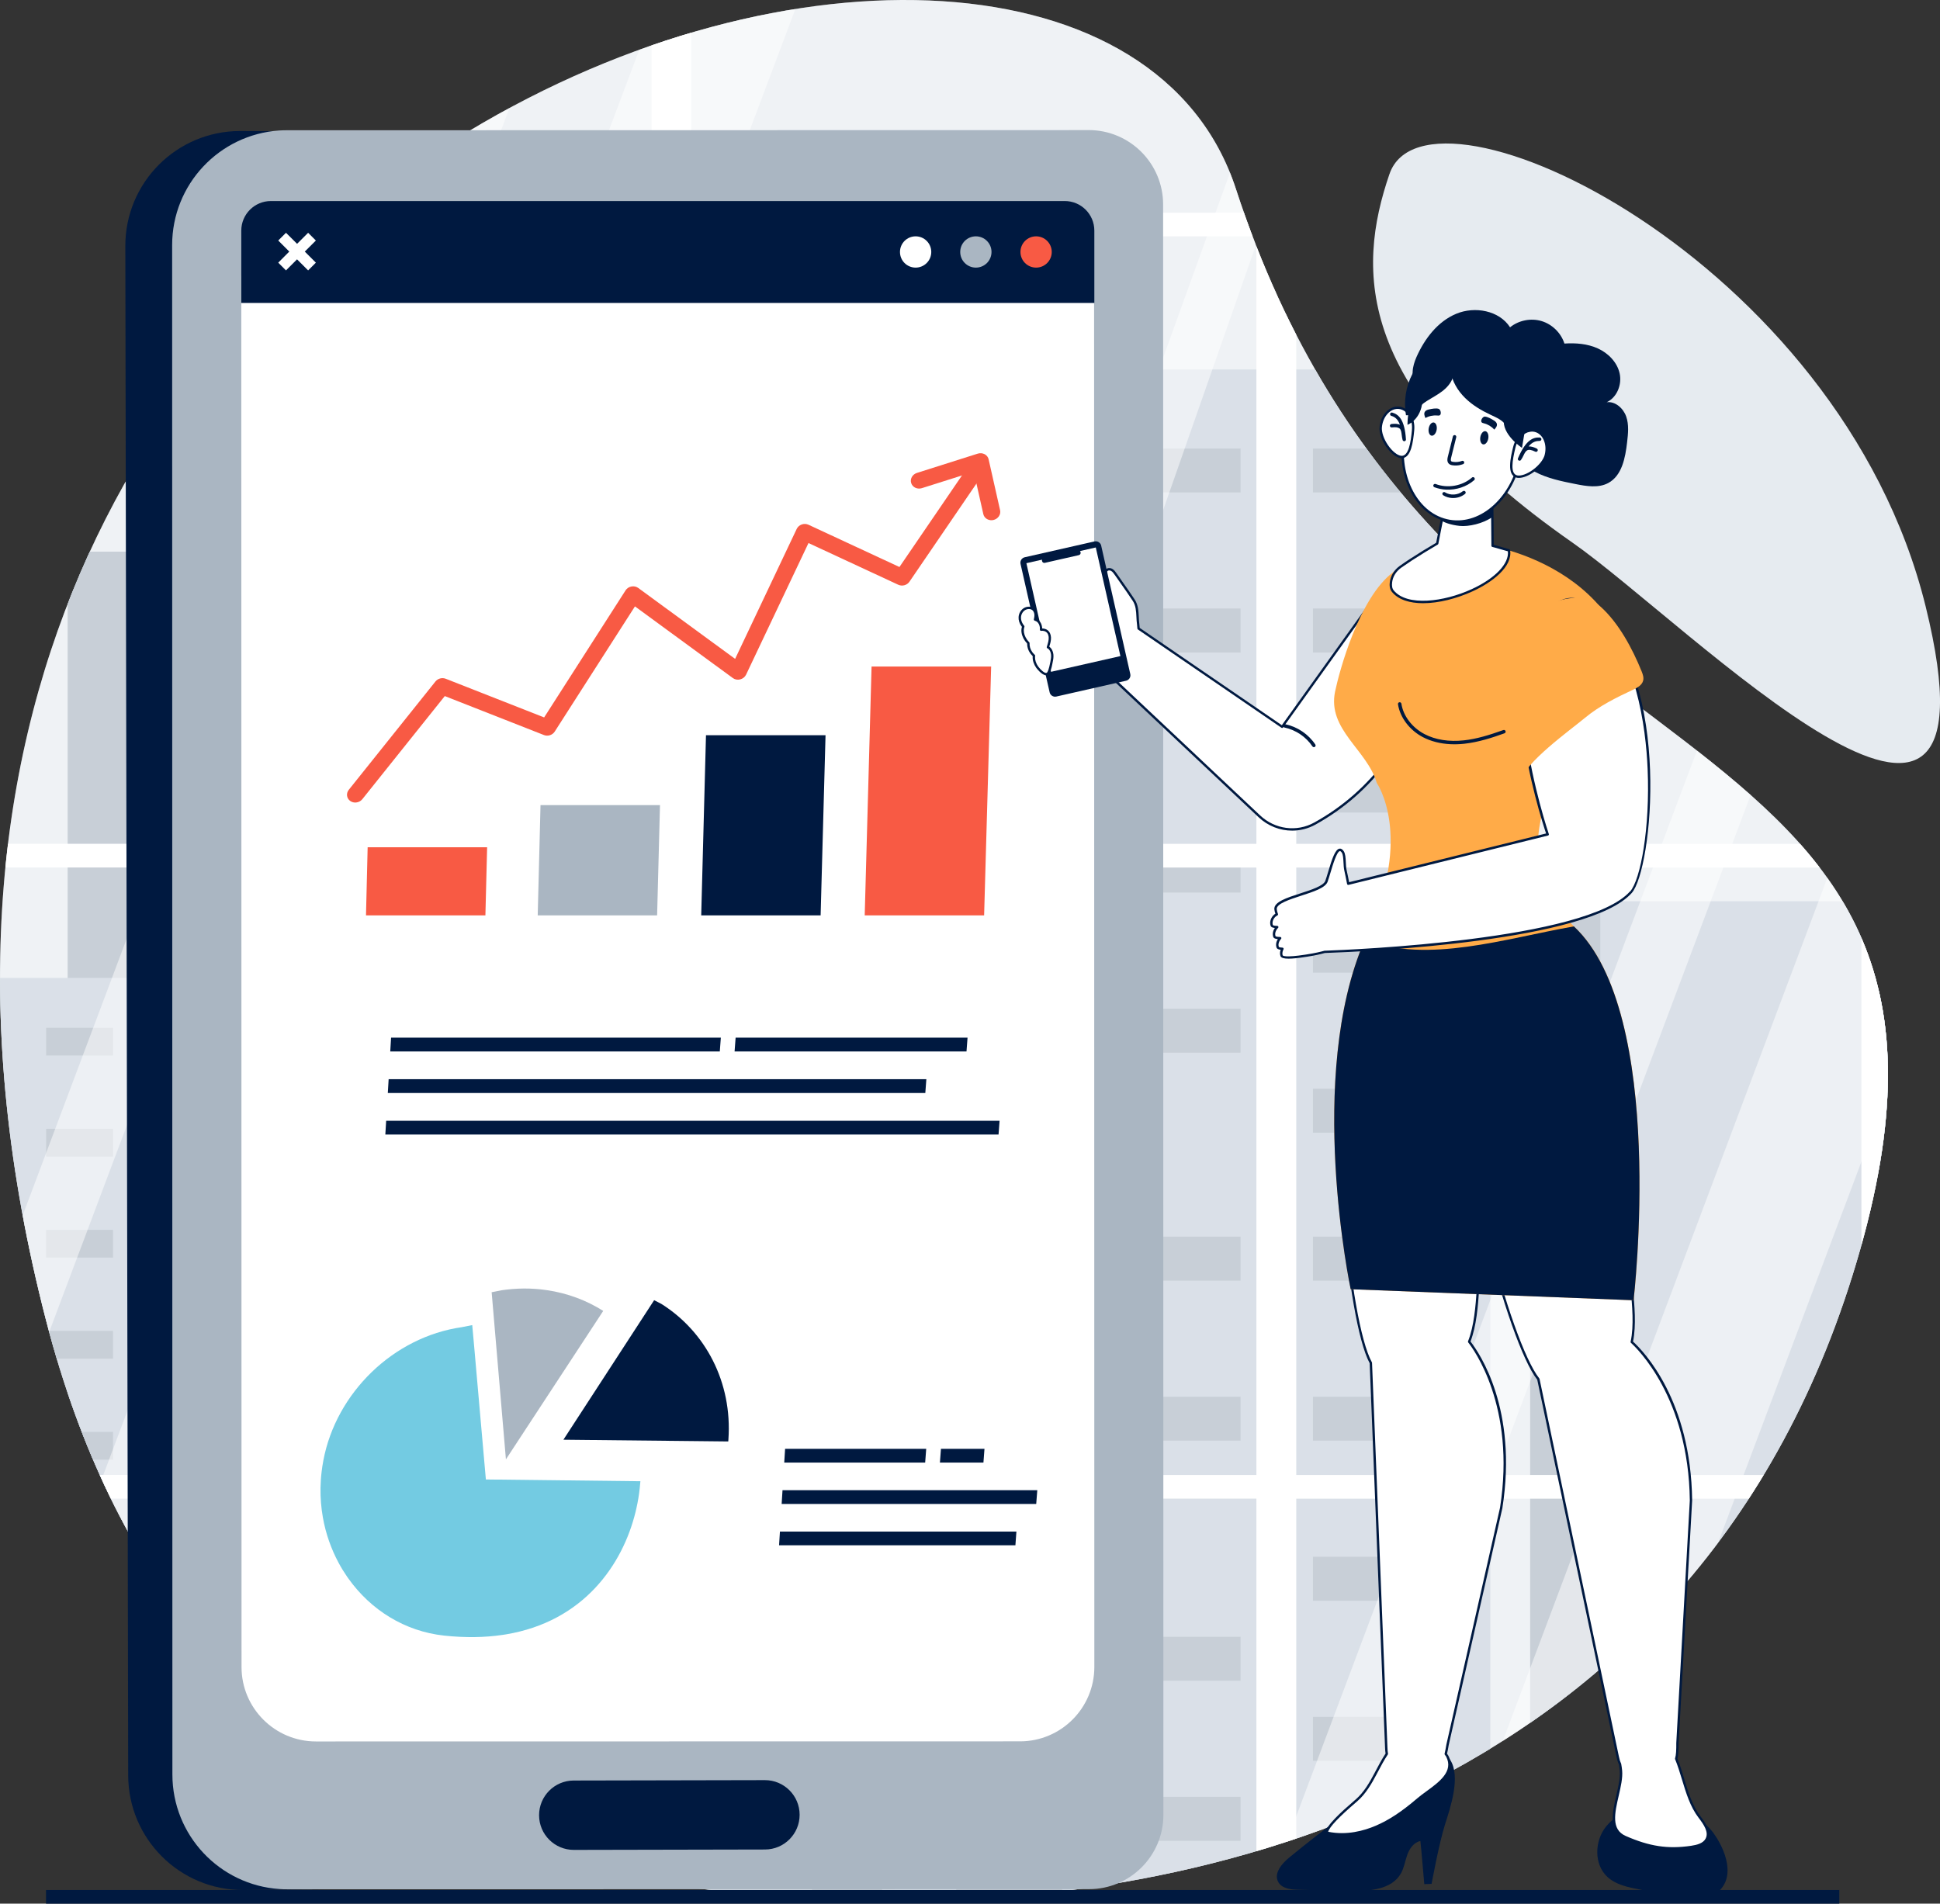 <?xml version="1.0" encoding="UTF-8"?><svg id="uuid-3b730fdc-e328-4b53-8635-a5351a8ab967" xmlns="http://www.w3.org/2000/svg" xmlns:xlink="http://www.w3.org/1999/xlink" viewBox="0 0 540.71 530.66"><rect x="0" y="0" width="540.71" height="530.66" fill="#333333" stroke="none"/><defs><style>.uuid-1dfa31d2-92a4-4461-b5d0-8475d2945a20,.uuid-4977b1ce-343e-4758-9a2c-a90f1cc6ee83,.uuid-15574724-701b-41a4-b6a5-1a3c9bbaab75{fill:#fff;}.uuid-0c1f0688-9377-444d-b348-faf8348d2121{fill:#bd695b;}.uuid-2fe2ab43-d2f7-41bb-9b78-173fd7a3cedc{fill:#e6ebf0;}.uuid-4977b1ce-343e-4758-9a2c-a90f1cc6ee83{opacity:.5;}.uuid-88894630-1337-45e0-8e9c-33fef00cd5a5{fill:#c6d0db;}.uuid-f8d23c4b-7f1d-47ed-aa04-1fde072b9513{fill:#73cbe2;}.uuid-6c0220be-2b80-478a-b16e-d7a8bc1bd836{clip-path:url(#uuid-f642538e-70b4-4966-bc91-74538a6fa7ab);}.uuid-6c0220be-2b80-478a-b16e-d7a8bc1bd836,.uuid-afe76249-4547-4650-b67f-57fe7d726c9b{fill:none;}.uuid-4e803d10-f84e-4541-abf6-6433cecb9e02{fill:#001940;}.uuid-5635adac-5038-454b-b5c5-e8eba093bfb2{fill:#f85a44;}.uuid-15574724-701b-41a4-b6a5-1a3c9bbaab75{opacity:.35;}.uuid-ec6e8500-2d6f-49b6-a2eb-8837f8cc2aaf{fill:#ffab48;}.uuid-aeb448b7-ee48-4c4e-be9c-5cd5b9faecb4{fill:#aab6c2;}</style><clipPath id="uuid-f642538e-70b4-4966-bc91-74538a6fa7ab"><path class="uuid-afe76249-4547-4650-b67f-57fe7d726c9b" d="m240.07,529.79c83.47,2.74,233.67-23.67,278.42-181.55,44.75-157.88-117.42-121.49-174.02-295.56C302.28-77.09-73.45,34.7,12.83,368.03c37.94,146.55,154.81,159.38,227.24,161.75Z"/></clipPath></defs><path class="uuid-2fe2ab43-d2f7-41bb-9b78-173fd7a3cedc" d="m344.47,52.68C302.28-77.09-73.45,34.7,12.83,368.03c37.94,146.55,154.81,159.38,227.24,161.75,83.47,2.74,233.67-23.67,278.42-181.55,44.75-157.88-117.42-121.49-174.02-295.56Z"/><path class="uuid-2fe2ab43-d2f7-41bb-9b78-173fd7a3cedc" d="m387.27,48.5c-9.2,26.83-9.91,60.25,50.96,102.73,32.17,22.45,122.45,115.18,98.49,17.86-23.96-97.33-139.01-151-149.45-120.58Z"/><g class="uuid-6c0220be-2b80-478a-b16e-d7a8bc1bd836"><polygon class="uuid-88894630-1337-45e0-8e9c-33fef00cd5a5" points="140.25 133.36 103.77 133.36 103.77 35.78 94.44 35.78 94.44 133.36 60.57 133.36 60.57 153.78 18.88 153.78 18.88 562.93 159.79 562.93 159.79 153.78 140.25 153.78 140.25 133.36"/><rect class="uuid-aeb448b7-ee48-4c4e-be9c-5cd5b9faecb4" x="18.88" y="153.78" width="19.54" height="368.05"/><rect class="uuid-88894630-1337-45e0-8e9c-33fef00cd5a5" x="89.34" y="251.24" width="140.91" height="311.69"/><rect class="uuid-aeb448b7-ee48-4c4e-be9c-5cd5b9faecb4" x="89.34" y="251.24" width="19.54" height="311.69"/><rect class="uuid-aeb448b7-ee48-4c4e-be9c-5cd5b9faecb4" x="190.37" y="264.52" width="20.22" height="8.39"/><rect class="uuid-aeb448b7-ee48-4c4e-be9c-5cd5b9faecb4" x="156.32" y="264.52" width="20.22" height="8.39"/><rect class="uuid-aeb448b7-ee48-4c4e-be9c-5cd5b9faecb4" x="190.37" y="295.07" width="20.22" height="8.39"/><rect class="uuid-aeb448b7-ee48-4c4e-be9c-5cd5b9faecb4" x="156.32" y="295.07" width="20.22" height="8.39"/><rect class="uuid-aeb448b7-ee48-4c4e-be9c-5cd5b9faecb4" x="122.28" y="295.07" width="20.22" height="8.39"/><rect class="uuid-aeb448b7-ee48-4c4e-be9c-5cd5b9faecb4" x="190.37" y="325.63" width="20.22" height="8.39"/><rect class="uuid-aeb448b7-ee48-4c4e-be9c-5cd5b9faecb4" x="122.28" y="325.63" width="20.22" height="8.39"/><rect class="uuid-aeb448b7-ee48-4c4e-be9c-5cd5b9faecb4" x="156.32" y="340.91" width="20.22" height="8.39"/><rect class="uuid-aeb448b7-ee48-4c4e-be9c-5cd5b9faecb4" x="190.37" y="356.18" width="20.22" height="8.39"/><rect class="uuid-aeb448b7-ee48-4c4e-be9c-5cd5b9faecb4" x="156.32" y="371.46" width="20.22" height="8.39"/><rect class="uuid-aeb448b7-ee48-4c4e-be9c-5cd5b9faecb4" x="190.37" y="386.74" width="20.22" height="8.39"/><rect class="uuid-aeb448b7-ee48-4c4e-be9c-5cd5b9faecb4" x="122.28" y="386.74" width="20.22" height="8.39"/><rect class="uuid-aeb448b7-ee48-4c4e-be9c-5cd5b9faecb4" x="190.37" y="414.98" width="20.22" height="8.39"/><rect class="uuid-aeb448b7-ee48-4c4e-be9c-5cd5b9faecb4" x="156.32" y="414.98" width="20.22" height="8.39"/><rect class="uuid-aeb448b7-ee48-4c4e-be9c-5cd5b9faecb4" x="190.37" y="445.53" width="20.22" height="8.39"/><rect class="uuid-aeb448b7-ee48-4c4e-be9c-5cd5b9faecb4" x="156.32" y="445.53" width="20.22" height="8.39"/><rect class="uuid-aeb448b7-ee48-4c4e-be9c-5cd5b9faecb4" x="122.28" y="445.53" width="20.22" height="8.39"/><rect class="uuid-aeb448b7-ee48-4c4e-be9c-5cd5b9faecb4" x="190.37" y="476.09" width="20.22" height="8.39"/><rect class="uuid-aeb448b7-ee48-4c4e-be9c-5cd5b9faecb4" x="122.28" y="476.09" width="20.22" height="8.39"/><rect class="uuid-aeb448b7-ee48-4c4e-be9c-5cd5b9faecb4" x="156.32" y="491.36" width="20.22" height="8.39"/><rect class="uuid-aeb448b7-ee48-4c4e-be9c-5cd5b9faecb4" x="122.28" y="491.36" width="20.22" height="8.39"/><rect class="uuid-aeb448b7-ee48-4c4e-be9c-5cd5b9faecb4" x="190.37" y="506.64" width="20.22" height="8.39"/><rect class="uuid-aeb448b7-ee48-4c4e-be9c-5cd5b9faecb4" x="156.32" y="521.92" width="20.22" height="8.39"/><rect class="uuid-88894630-1337-45e0-8e9c-33fef00cd5a5" x="426.49" y="251.24" width="140.91" height="311.69"/><rect class="uuid-aeb448b7-ee48-4c4e-be9c-5cd5b9faecb4" x="426.49" y="251.24" width="19.54" height="311.69"/><rect class="uuid-88894630-1337-45e0-8e9c-33fef00cd5a5" x="226.32" y="102.99" width="189.06" height="459.94"/><rect class="uuid-aeb448b7-ee48-4c4e-be9c-5cd5b9faecb4" x="226.32" y="102.99" width="19.54" height="459.94"/><rect class="uuid-aeb448b7-ee48-4c4e-be9c-5cd5b9faecb4" x="365.94" y="125.02" width="29.53" height="12.25"/><rect class="uuid-aeb448b7-ee48-4c4e-be9c-5cd5b9faecb4" x="316.23" y="125.02" width="29.53" height="12.25"/><rect class="uuid-aeb448b7-ee48-4c4e-be9c-5cd5b9faecb4" x="365.94" y="169.63" width="29.53" height="12.26"/><rect class="uuid-aeb448b7-ee48-4c4e-be9c-5cd5b9faecb4" x="316.23" y="169.63" width="29.53" height="12.26"/><rect class="uuid-aeb448b7-ee48-4c4e-be9c-5cd5b9faecb4" x="266.52" y="169.63" width="29.53" height="12.26"/><rect class="uuid-aeb448b7-ee48-4c4e-be9c-5cd5b9faecb4" x="365.94" y="214.26" width="29.53" height="12.25"/><rect class="uuid-aeb448b7-ee48-4c4e-be9c-5cd5b9faecb4" x="266.52" y="214.26" width="29.53" height="12.25"/><rect class="uuid-aeb448b7-ee48-4c4e-be9c-5cd5b9faecb4" x="316.23" y="236.56" width="29.53" height="12.25"/><rect class="uuid-aeb448b7-ee48-4c4e-be9c-5cd5b9faecb4" x="365.94" y="258.87" width="29.53" height="12.26"/><rect class="uuid-aeb448b7-ee48-4c4e-be9c-5cd5b9faecb4" x="316.23" y="281.18" width="29.53" height="12.26"/><rect class="uuid-aeb448b7-ee48-4c4e-be9c-5cd5b9faecb4" x="365.94" y="303.49" width="29.53" height="12.25"/><rect class="uuid-aeb448b7-ee48-4c4e-be9c-5cd5b9faecb4" x="266.52" y="303.49" width="29.53" height="12.25"/><rect class="uuid-aeb448b7-ee48-4c4e-be9c-5cd5b9faecb4" x="365.94" y="344.73" width="29.53" height="12.26"/><rect class="uuid-aeb448b7-ee48-4c4e-be9c-5cd5b9faecb4" x="316.23" y="344.73" width="29.53" height="12.26"/><rect class="uuid-aeb448b7-ee48-4c4e-be9c-5cd5b9faecb4" x="365.94" y="389.35" width="29.53" height="12.25"/><rect class="uuid-aeb448b7-ee48-4c4e-be9c-5cd5b9faecb4" x="316.23" y="389.35" width="29.53" height="12.25"/><rect class="uuid-aeb448b7-ee48-4c4e-be9c-5cd5b9faecb4" x="266.52" y="389.35" width="29.53" height="12.25"/><rect class="uuid-aeb448b7-ee48-4c4e-be9c-5cd5b9faecb4" x="365.94" y="433.96" width="29.53" height="12.26"/><rect class="uuid-aeb448b7-ee48-4c4e-be9c-5cd5b9faecb4" x="266.52" y="433.96" width="29.53" height="12.26"/><rect class="uuid-aeb448b7-ee48-4c4e-be9c-5cd5b9faecb4" x="316.23" y="456.27" width="29.53" height="12.26"/><rect class="uuid-aeb448b7-ee48-4c4e-be9c-5cd5b9faecb4" x="266.52" y="456.27" width="29.53" height="12.26"/><rect class="uuid-aeb448b7-ee48-4c4e-be9c-5cd5b9faecb4" x="365.94" y="478.59" width="29.53" height="12.25"/><rect class="uuid-aeb448b7-ee48-4c4e-be9c-5cd5b9faecb4" x="316.23" y="500.89" width="29.53" height="12.25"/><rect class="uuid-aeb448b7-ee48-4c4e-be9c-5cd5b9faecb4" x="365.94" y="523.2" width="29.53" height="12.25"/><rect class="uuid-aeb448b7-ee48-4c4e-be9c-5cd5b9faecb4" x="266.52" y="523.2" width="29.53" height="12.25"/><rect class="uuid-88894630-1337-45e0-8e9c-33fef00cd5a5" x="523.56" y="137.27" width="185.3" height="425.66"/><rect class="uuid-aeb448b7-ee48-4c4e-be9c-5cd5b9faecb4" x="523.56" y="137.27" width="19.15" height="425.66"/><rect class="uuid-88894630-1337-45e0-8e9c-33fef00cd5a5" x="-75.27" y="272.6" width="119.34" height="290.33"/><rect class="uuid-aeb448b7-ee48-4c4e-be9c-5cd5b9faecb4" x="12.86" y="286.5" width="18.64" height="7.73"/><rect class="uuid-aeb448b7-ee48-4c4e-be9c-5cd5b9faecb4" x="-18.52" y="286.5" width="18.64" height="7.73"/><rect class="uuid-aeb448b7-ee48-4c4e-be9c-5cd5b9faecb4" x="12.86" y="314.67" width="18.64" height="7.74"/><rect class="uuid-aeb448b7-ee48-4c4e-be9c-5cd5b9faecb4" x="-18.52" y="314.67" width="18.64" height="7.74"/><rect class="uuid-aeb448b7-ee48-4c4e-be9c-5cd5b9faecb4" x="12.86" y="342.83" width="18.64" height="7.74"/><rect class="uuid-aeb448b7-ee48-4c4e-be9c-5cd5b9faecb4" x="-18.52" y="356.92" width="18.64" height="7.74"/><rect class="uuid-aeb448b7-ee48-4c4e-be9c-5cd5b9faecb4" x="12.86" y="371" width="18.64" height="7.74"/><rect class="uuid-aeb448b7-ee48-4c4e-be9c-5cd5b9faecb4" x="-18.52" y="385.08" width="18.64" height="7.74"/><rect class="uuid-aeb448b7-ee48-4c4e-be9c-5cd5b9faecb4" x="12.86" y="399.16" width="18.64" height="7.74"/><rect class="uuid-aeb448b7-ee48-4c4e-be9c-5cd5b9faecb4" x="12.86" y="425.19" width="18.64" height="7.74"/><rect class="uuid-aeb448b7-ee48-4c4e-be9c-5cd5b9faecb4" x="-18.52" y="425.19" width="18.64" height="7.74"/><rect class="uuid-aeb448b7-ee48-4c4e-be9c-5cd5b9faecb4" x="12.86" y="453.36" width="18.64" height="7.74"/><rect class="uuid-aeb448b7-ee48-4c4e-be9c-5cd5b9faecb4" x="-18.52" y="453.36" width="18.64" height="7.74"/><rect class="uuid-aeb448b7-ee48-4c4e-be9c-5cd5b9faecb4" x="12.86" y="481.52" width="18.64" height="7.74"/><rect class="uuid-aeb448b7-ee48-4c4e-be9c-5cd5b9faecb4" x="-18.52" y="495.6" width="18.64" height="7.74"/><rect class="uuid-aeb448b7-ee48-4c4e-be9c-5cd5b9faecb4" x="12.86" y="509.69" width="18.64" height="7.74"/><rect class="uuid-aeb448b7-ee48-4c4e-be9c-5cd5b9faecb4" x="-18.52" y="523.77" width="18.64" height="7.74"/><rect class="uuid-15574724-701b-41a4-b6a5-1a3c9bbaab75" x="-150.04" y="-38.13" width="505.75" height="576.65"/><polygon class="uuid-4977b1ce-343e-4758-9a2c-a90f1cc6ee83" points="-15.18 528.1 24.07 528.1 234.49 -31.54 195.24 -31.54 -15.18 528.1"/><polygon class="uuid-4977b1ce-343e-4758-9a2c-a90f1cc6ee83" points="-64.86 528.1 -45.24 528.1 165.18 -31.54 145.56 -31.54 -64.86 528.1"/><polygon class="uuid-4977b1ce-343e-4758-9a2c-a90f1cc6ee83" points="189.11 528.1 349.88 68.8 349.88 28.55 169.48 528.1 189.11 528.1"/><rect class="uuid-15574724-701b-41a4-b6a5-1a3c9bbaab75" x="358.37" y="-49.55" width="505.75" height="576.65"/><polygon class="uuid-4977b1ce-343e-4758-9a2c-a90f1cc6ee83" points="402.76 528.1 442.01 528.1 652.43 -31.54 613.18 -31.54 402.76 528.1"/><polygon class="uuid-4977b1ce-343e-4758-9a2c-a90f1cc6ee83" points="353.08 528.1 372.7 528.1 583.12 -31.54 563.49 -31.54 353.08 528.1"/><path class="uuid-1dfa31d2-92a4-4461-b5d0-8475d2945a20" d="m867.05-44.73h0s-505.8,0-505.8,0H-155.58v13.2h11.02v4.66H181.59V59.28H-155.58v6.6H181.59v169.34H-155.58v6.6H181.59v169.34H-155.58v6.6H181.59v110.34H-144.46v3.82h-11.12v15.27h1022.62v-1.23h0v-128.2h18.17v-6.6h-18.17v-169.34h18.17v-6.6h-18.17V65.88h18.17v-6.6h-18.17V-44.73ZM350.18,531.92h-.06v-3.82h-157.46v-110.34h157.52v114.16Zm0-120.75h-157.52v-169.34h157.52v169.34Zm0-175.94h-157.52V65.88h157.52v169.34Zm0-175.94h-157.52V-26.88h157.52V59.28Zm168.63,468.82h-157.47v3.82h-.05v-114.16h157.52v110.34Zm0-116.94h-157.52v-169.34h157.52v169.34Zm0-175.94h-157.52V65.88h157.52v169.34Zm0-175.94h-157.52V-26.88h157.52V59.28Zm168.58,468.82h-157.52v-110.34h157.52v110.34Zm0-116.94h-157.52v-169.34h157.52v169.34Zm0-175.94h-157.52V65.88h157.52v169.34Zm0-175.94h-157.52V-26.88h157.52V59.28Z"/></g><rect class="uuid-4e803d10-f84e-4541-abf6-6433cecb9e02" x="12.83" y="526.86" width="499.82" height="3.8"/><rect class="uuid-1dfa31d2-92a4-4461-b5d0-8475d2945a20" x="59.29" y="54.05" width="250.04" height="446.69" transform="translate(-.53 .35) rotate(-.11)"/><path class="uuid-4e803d10-f84e-4541-abf6-6433cecb9e02" d="m58.21,53.65l.85,448.01,251.35-.5-.85-448.01-251.35.5Zm2.16,446.69l-.84-445.37,248.72-.5.84,445.37-248.72.5Z"/><path class="uuid-4e803d10-f84e-4541-abf6-6433cecb9e02" d="m86.99,485.62c-17.68.03-32.03-14.27-32.07-31.94l-.68-364.95c-.04-17.67,14.26-32.03,31.94-32.07l52.46-.29,73.6-.15-.04-18.87-145.33-.83c-17.68.04-31.97,14.39-31.94,32.07l.8,426.34c.04,17.67,14.39,31.97,32.07,31.94l145.32-1.37-.08-39.62-126.06-.26Z"/><path class="uuid-aeb448b7-ee48-4c4e-be9c-5cd5b9faecb4" d="m303.45,36.27l-223.45.04c-.75,0-1.49.02-2.22.07-16.65,1.15-29.8,15.01-29.8,31.95l.07,426.32c0,16.96,13.17,30.82,29.84,31.94.72.06,1.46.07,2.18.07l223.47-.04c11.44,0,20.72-9.29,20.72-20.73l-.08-448.89c0-11.45-9.29-20.74-20.75-20.74Zm-19.16,449.15l-196.22.03c-11.45,0-20.75-9.29-20.75-20.74l-.07-387.47c0-11.45,9.28-20.74,20.73-20.74l196.23-.03c11.44,0,20.73,9.28,20.73,20.73l.07,387.48c0,11.45-9.28,20.74-20.72,20.74Z"/><path class="uuid-4e803d10-f84e-4541-abf6-6433cecb9e02" d="m213.18,496.23l-53.28.11c-5.34.01-9.66,4.35-9.65,9.69.01,5.34,4.35,9.66,9.69,9.65l53.28-.11c5.34-.01,9.66-4.35,9.65-9.69-.01-5.34-4.35-9.66-9.69-9.65Z"/><path class="uuid-4e803d10-f84e-4541-abf6-6433cecb9e02" d="m184.37,363.5s-2.05-1.06-2.05-1.06l-25.29,38.9,45.95.48.04-.56c1.12-15.98-6.44-30.06-18.65-37.76Z"/><path class="uuid-f8d23c4b-7f1d-47ed-aa04-1fde072b9513" d="m137.99,412.45l-2.57-.03-2.98-33.86-.08-.95-.03-.33-.23-2.59-.48-5.3-2.9.57c-19.14,2.75-35.04,18.34-38.59,37.13-.45,2.4-.61,4.13-.7,5.41-.05.75-.08,1.5-.1,2.24-.04,2.82.18,5.58.66,8.26.79,4.5,2.3,8.77,4.39,12.66.73,1.36,1.53,2.66,2.4,3.92.12.17.23.33.36.5,6.18,8.66,15.6,14.68,26.71,15.87,5.95.63,11.33.52,16.19-.2.33-.05.66-.09.99-.15,21.61-3.61,32.51-19.38,36.12-34.17.08-.32.15-.64.22-.96.43-1.89.74-3.76.93-5.58.08-.65.14-1.32.19-1.98l-39.53-.46h-.97Z"/><path class="uuid-aeb448b7-ee48-4c4e-be9c-5cd5b9faecb4" d="m139.94,359.65l-2.89.57h-.02l3.98,46.59,27.12-41.38c-4.64-2.93-9.96-4.95-15.73-5.79-4.46-.66-8.57-.54-12.46.01Z"/><polygon class="uuid-4e803d10-f84e-4541-abf6-6433cecb9e02" points="108.77 293.11 200.62 293.11 200.91 289.26 109 289.26 108.77 293.11"/><polygon class="uuid-4e803d10-f84e-4541-abf6-6433cecb9e02" points="108.09 304.69 257.9 304.69 258.19 300.84 108.32 300.84 108.09 304.69"/><polygon class="uuid-4e803d10-f84e-4541-abf6-6433cecb9e02" points="107.4 316.27 278.31 316.27 278.6 312.43 107.63 312.43 107.4 316.27"/><polygon class="uuid-4e803d10-f84e-4541-abf6-6433cecb9e02" points="204.74 293.11 269.38 293.11 269.67 289.26 205.03 289.26 204.74 293.11"/><polygon class="uuid-4e803d10-f84e-4541-abf6-6433cecb9e02" points="218.58 407.71 257.86 407.71 258.15 403.88 218.82 403.88 218.58 407.71"/><polygon class="uuid-4e803d10-f84e-4541-abf6-6433cecb9e02" points="217.86 419.24 288.81 419.24 289.11 415.41 218.1 415.41 217.86 419.24"/><polygon class="uuid-4e803d10-f84e-4541-abf6-6433cecb9e02" points="217.14 430.77 283.01 430.77 283.29 426.94 217.38 426.94 217.14 430.77"/><polygon class="uuid-4e803d10-f84e-4541-abf6-6433cecb9e02" points="261.97 407.71 274.1 407.71 274.39 403.88 262.26 403.88 261.97 407.71"/><polygon class="uuid-aeb448b7-ee48-4c4e-be9c-5cd5b9faecb4" points="149.87 255.17 183.15 255.17 183.95 224.43 150.65 224.43 149.87 255.17"/><polygon class="uuid-5635adac-5038-454b-b5c5-e8eba093bfb2" points="102.01 255.17 135.29 255.17 135.77 236.18 102.47 236.18 102.01 255.17"/><polygon class="uuid-4e803d10-f84e-4541-abf6-6433cecb9e02" points="195.44 255.17 228.72 255.17 230.09 204.95 196.77 204.95 195.44 255.17"/><polygon class="uuid-5635adac-5038-454b-b5c5-e8eba093bfb2" points="241.01 255.17 274.29 255.17 276.25 185.8 242.92 185.8 241.01 255.17"/><path class="uuid-5635adac-5038-454b-b5c5-e8eba093bfb2" d="m272.09,130.78c-1.11-.64-2.58-.29-3.3.77l-18.1,26.51-25.35-11.78c-.58-.27-1.27-.3-1.88-.08-.63.22-1.13.67-1.41,1.25l-17.16,36.22-27-19.77c-.54-.39-1.22-.54-1.91-.41-.68.13-1.27.52-1.63,1.09l-22.69,35.41-27.43-10.78c-1.01-.39-2.2-.08-2.87.77l-24.15,30.19c-.8,1.01-.61,2.4.43,3.13.47.32,1.04.46,1.59.41.66-.06,1.31-.37,1.75-.92l22.99-28.75,27.63,10.86c1.09.43,2.38.02,3.01-.96l22.36-34.9,27.29,19.98c.58.42,1.33.56,2.05.37.72-.19,1.32-.67,1.63-1.31l17.4-36.7,25.03,11.63c1.09.5,2.45.13,3.12-.87l19.3-28.27c.72-1.06.41-2.45-.69-3.09Z"/><path class="uuid-5635adac-5038-454b-b5c5-e8eba093bfb2" d="m275.55,128.04c-.14-.61-.55-1.13-1.12-1.43-.58-.3-1.27-.35-1.9-.16l-16.96,5.38c-1.27.4-1.99,1.68-1.6,2.85.38,1.18,1.71,1.79,2.97,1.4l14.47-4.58,2.66,11.82c.25,1.09,1.31,1.79,2.46,1.69.12-.01.25-.03.37-.06,1.29-.3,2.12-1.53,1.84-2.73l-3.2-14.2Z"/><path class="uuid-4e803d10-f84e-4541-abf6-6433cecb9e02" d="m296.76,56.04H75.5c-4.55,0-8.25,3.69-8.25,8.25v20.16h237.76v-20.16c0-4.55-3.69-8.25-8.25-8.25Z"/><path class="uuid-1dfa31d2-92a4-4461-b5d0-8475d2945a20" d="m255.2,65.88c-2.41,0-4.36,1.95-4.36,4.36,0,2.41,1.95,4.36,4.36,4.36s4.36-1.95,4.36-4.36-1.95-4.36-4.36-4.36Z"/><path class="uuid-aeb448b7-ee48-4c4e-be9c-5cd5b9faecb4" d="m271.99,65.88c-2.41,0-4.36,1.95-4.36,4.36,0,2.41,1.95,4.36,4.36,4.36s4.36-1.95,4.36-4.36-1.95-4.36-4.36-4.36Z"/><path class="uuid-5635adac-5038-454b-b5c5-e8eba093bfb2" d="m288.78,65.88c-2.41,0-4.36,1.95-4.36,4.36s1.95,4.36,4.36,4.36,4.36-1.95,4.36-4.36c0-2.41-1.95-4.36-4.36-4.36Z"/><polygon class="uuid-1dfa31d2-92a4-4461-b5d0-8475d2945a20" points="85.88 64.89 82.8 67.97 79.71 64.89 77.55 67.05 80.63 70.13 77.55 73.22 79.71 75.38 82.79 72.29 85.88 75.38 88.04 73.22 84.95 70.13 88.04 67.05 85.88 64.89"/><path class="uuid-4e803d10-f84e-4541-abf6-6433cecb9e02" d="m390.34,495.02c-10.72,7.02-21.07,14.62-30.98,22.76-2.08,1.71-4.36,4.36-3.14,6.76.98,1.92,3.56,2.22,5.72,2.26,4.83.1,9.66.2,14.49.31,5.23.11,11.5-.34,14.05-4.91.89-1.6,1.15-3.47,1.77-5.2.63-1.72,1.84-3.45,3.64-3.79.28,2.52,1.08,12.02,1.08,12.02l2.04-.08s2.06-11.28,3.77-16.66c1.49-4.67,4.39-13.21,1.44-17.87-3.16-4.98-10.63,2.25-13.9,4.4Z"/><path class="uuid-4e803d10-f84e-4541-abf6-6433cecb9e02" d="m461.59,503.84c-5.16-.36-10.68,1.29-13.94,5.31-3.25,4.01-3.44,10.57.36,14.06,2.36,2.18,5.69,2.87,8.84,3.48,3.52.68,7.04,1.36,10.56,2.04,3.58.69,7.58,1.31,10.61-.72,6.28-4.2,2.82-12.72-.72-17.39-3.42-4.51-10.3-6.41-15.71-6.78Z"/><path class="uuid-1dfa31d2-92a4-4461-b5d0-8475d2945a20" d="m412.19,356.14c2.64-27.02-3.67-40.03,4.03-56.78-12.41-3.61-24.88-4.74-38.73-4.83-7.25,14.18-1.93,73.63,4.59,85.39l4.3,107.35c.02.62.07,1.14.15,1.62-1.17,1.75-2.14,3.65-3.13,5.51-1.44,2.72-3.01,5.45-5.34,7.46-1.59,1.38-8.18,6.89-8.26,9,4.57,1.04,9.43.22,13.74-1.62,4.31-1.84,8.13-4.66,11.69-7.7,3.59-3.07,10.95-6.58,8.13-12.02-.12-.22-.28-.39-.41-.59.17-.71.34-1.56.51-2.62l14.95-66.01c4.41-28.22-7.16-44.06-8.94-46.3,2.17-5.47,2.26-13.12,2.72-17.88Z"/><path class="uuid-4e803d10-f84e-4541-abf6-6433cecb9e02" d="m412.26,359.44c.08-1.19.16-2.29.26-3.28,1.06-10.92.68-19.49.33-27.05-.5-11-.9-19.69,3.67-29.62.04-.09.04-.19,0-.27-.04-.09-.11-.15-.21-.18-11.18-3.25-23.15-4.75-38.82-4.84h0c-.12,0-.24.07-.29.18-7.33,14.36-1.86,73.86,4.55,85.63l4.29,107.27c.01.53.06,1.02.14,1.54-1.03,1.56-1.92,3.24-2.77,4.86l-.3.57c-1.39,2.63-2.94,5.36-5.26,7.37l-.37.32c-3.69,3.17-7.94,7.05-8.01,8.92,0,.16.1.3.26.33,1.45.33,2.89.47,4.26.47,3.8,0,7.22-1.06,9.67-2.1,3.75-1.6,7.38-3.99,11.78-7.76.7-.6,1.55-1.22,2.46-1.87,3.63-2.64,8.15-5.93,5.76-10.54-.07-.14-.17-.27-.26-.39-.03-.04-.06-.08-.09-.12.16-.68.31-1.48.48-2.48l14.95-66.01s0-.01,0-.02c4.31-27.56-6.38-43.19-8.89-46.41,1.68-4.36,2.09-9.98,2.41-14.51Zm6.15,60.87h0,0Zm-.32-.06l-14.95,66.02c-.18,1.08-.34,1.9-.51,2.59-.02.09,0,.18.04.25.06.1.13.19.2.28.07.1.14.19.2.29,2.13,4.11-1.95,7.08-5.56,9.71-.91.66-1.77,1.29-2.49,1.91-4.34,3.72-7.92,6.08-11.61,7.65-3.19,1.37-8.06,2.74-13.23,1.67.37-1.34,2.97-4.09,7.74-8.18l.37-.32c2.4-2.09,3.99-4.88,5.41-7.56l.3-.57c.87-1.65,1.77-3.35,2.81-4.91.05-.07.06-.15.05-.24-.09-.53-.14-1.04-.15-1.58l-4.3-107.35c0-.05-.02-.1-.04-.15-6.36-11.48-11.83-70.32-4.67-84.9,15.33.1,27.11,1.56,38.07,4.71-4.47,9.93-4.07,18.61-3.57,29.57.34,7.54.73,16.09-.33,26.96-.1.98-.18,2.1-.26,3.29-.33,4.55-.73,10.21-2.44,14.5-.04.11-.03.23.05.33,1.37,1.73,13.3,17.71,8.87,46.03Z"/><path class="uuid-1dfa31d2-92a4-4461-b5d0-8475d2945a20" d="m467.19,490.27c.29-.94.37-2.32.35-4.43l3.77-67.57c-.34-28.56-14.38-42.26-16.51-44.17,1.23-5.75.04-13.32-.29-18.08-1.9-27.09-10.28-38.86-5.46-56.66-12.84-1.5-25.32-.55-38.99,1.68-4.79,15.19,10.34,72.93,18.71,83.44l22.08,105.14c.17.9.41,1.57.68,2.16.11.61.2,1.23.26,1.83.52,5.9-5.41,15.6,1.18,18.49,7.07,3.11,12.25,3.67,18.38,2.78,1.67-.24,3.56-.7,4.34-2.19,1.06-2.03-.61-4.34-2.01-6.17-3.46-4.54-4.31-10.93-6.49-16.24Z"/><path class="uuid-4e803d10-f84e-4541-abf6-6433cecb9e02" d="m469.43,495.9c-.57-1.89-1.17-3.84-1.9-5.65.29-1.02.34-2.46.33-4.39l3.77-67.6c-.34-27.88-13.47-41.52-16.48-44.28.94-4.58.4-10.2-.03-14.73-.11-1.18-.22-2.28-.29-3.26-.77-10.94-2.57-19.34-4.17-26.74-2.32-10.76-4.16-19.26-1.3-29.81.02-.09,0-.19-.05-.27s-.14-.13-.23-.14c-11.55-1.35-23.6-.84-39.08,1.68-.12.02-.22.11-.26.23-4.85,15.38,10.44,73.14,18.72,83.68l22.07,105.06c.16.8.37,1.5.68,2.19.08.49.19,1.13.24,1.76.17,1.94-.39,4.39-.94,6.76-1.13,4.91-2.3,9.98,2.31,12,4.98,2.19,9.11,3.19,13.55,3.19,1.61,0,3.26-.13,5.01-.39,1.69-.24,3.73-.74,4.58-2.37,1.2-2.28-.75-4.83-2.03-6.52-2.24-2.93-3.39-6.73-4.51-10.4Zm5.96,16.62c-.71,1.36-2.47,1.78-4.09,2.02-6.44.94-11.54.17-18.2-2.75-4.11-1.81-3.05-6.39-1.93-11.25.56-2.42,1.13-4.92.95-6.96-.06-.67-.17-1.35-.26-1.86,0-.03-.01-.05-.02-.08-.3-.65-.5-1.31-.65-2.09l-22.09-105.14c-.01-.05-.03-.1-.06-.14-8.18-10.26-23.35-67.37-18.72-82.94,15.15-2.45,27-2.97,38.32-1.69-2.75,10.53-.92,19.03,1.39,29.75,1.59,7.38,3.39,15.75,4.16,26.65.07.99.17,2.09.29,3.28.43,4.54.98,10.2,0,14.71-.03.12.01.23.1.31,1.64,1.48,16.06,15.27,16.4,43.91l-3.77,67.59c.01,1.91-.04,3.38-.34,4.33-.02.07-.02.15.01.22.74,1.81,1.34,3.78,1.92,5.69,1.13,3.73,2.3,7.59,4.61,10.62,1.51,1.97,2.9,4.05,1.98,5.81Z"/><path class="uuid-1dfa31d2-92a4-4461-b5d0-8475d2945a20" d="m386.38,162.11l-29.02,40.5-40.02-27.4c-.03-.39-.05-.78-.1-1.15-.32-2.3.05-4.76-1.24-6.73-1.63-2.48-3.39-4.89-5.07-7.33-.3-.43-.61-.87-1.06-1.13-.46-.26-1.09-.27-1.45.11-.39.42-.29,1.07-.17,1.62,1,4.96,1.06,10.1.16,15.07-.28,1.58-.55,3.51.68,4.54.5.42,1.16.56,1.82.65l-3.24,5.89,43.34,40.8c4.17,3.93,10.43,4.81,15.45,2.03,7.86-4.35,14.73-10.35,20.1-17.65l18.28-24.81c-10.79-5.34-7.2-27.39-18.45-25.03Z"/><path class="uuid-4e803d10-f84e-4541-abf6-6433cecb9e02" d="m396.47,172.85c-1.99-6.37-3.89-12.4-10.16-11.06-.08.02-.15.06-.2.13l-28.84,40.24-39.62-27.13c-.02-.34-.05-.68-.09-1.02-.1-.66-.13-1.36-.16-2.03-.08-1.66-.17-3.37-1.13-4.83-1.06-1.62-2.19-3.23-3.29-4.78-.6-.85-1.2-1.7-1.78-2.55-.3-.43-.65-.93-1.17-1.23-.55-.32-1.37-.36-1.85.17-.53.57-.35,1.44-.25,1.91.99,4.88,1.04,10.05.16,14.95-.24,1.36-.65,3.64.79,4.85.44.38.99.55,1.51.65l-3.01,5.48c-.07.13-.05.3.06.4l43.34,40.8c2.62,2.47,5.98,3.75,9.37,3.75,2.21,0,4.44-.55,6.47-1.67,7.99-4.42,14.79-10.38,20.21-17.74l18.28-24.81c.06-.08.08-.18.05-.27-.02-.1-.08-.17-.17-.22-4.9-2.43-6.82-8.57-8.51-14Zm-10.18,38.9c-5.36,7.28-12.09,13.18-20,17.55-4.89,2.7-10.94,1.9-15.06-1.98l-43.15-40.63,3.11-5.67c.05-.1.05-.21,0-.31-.05-.1-.14-.16-.25-.18-.56-.07-1.2-.19-1.65-.57-1.06-.89-.86-2.58-.57-4.23.9-4.98.84-10.24-.17-15.2-.1-.49-.18-1.04.1-1.33.25-.26.73-.23,1.04-.05.4.23.68.64.96,1.03.59.85,1.19,1.7,1.79,2.55,1.09,1.55,2.22,3.16,3.28,4.77.86,1.31.94,2.86,1.02,4.5.03.69.07,1.4.17,2.09.05.36.07.75.1,1.13,0,.1.06.19.14.25l40.02,27.4c.15.1.35.06.45-.08l28.95-40.4c5.63-1.06,7.31,4.35,9.27,10.64,1.69,5.42,3.6,11.55,8.5,14.21l-18.05,24.5Z"/><path class="uuid-4e803d10-f84e-4541-abf6-6433cecb9e02" d="m447.8,112.13c2.89-1.33,4.31-4.94,3.62-8.05-.69-3.1-3.16-5.62-6.05-6.94-2.89-1.32-6.17-1.58-9.34-1.37-.94-2.96-3.41-5.38-6.38-6.27-2.97-.89-6.37-.21-8.77,1.74-3.03-4.7-9.82-5.93-14.99-3.78s-8.82,6.95-11.09,12.06c-1.1,2.48-1.8,5.72.14,7.61,1.82,1.77,4.75,1.23,7.29,1.09,4.48-.23,9.03,1.31,12.45,4.22,3.29,2.79,4.85,6.29,5.93,10.35,1.05,3.98,3.55,6.81,7.24,8.75,3.48,1.83,7.4,2.62,11.26,3.39,3.05.61,6.4,1.18,9.14-.29,3.83-2.06,4.75-7.03,5.25-11.34.28-2.41.55-4.92-.26-7.21-.81-2.29-3.03-4.27-5.43-3.97Z"/><path class="uuid-4e803d10-f84e-4541-abf6-6433cecb9e02" d="m358.21,201.87c-.26-.05-.51.11-.57.37-.05.26.11.51.37.57,3.15.67,5.99,2.58,7.79,5.26.09.13.23.21.38.21.1,0,.2-.02.29-.08.22-.15.28-.44.13-.66-1.93-2.88-4.99-4.95-8.38-5.66Z"/><path class="uuid-ec6e8500-2d6f-49b6-a2eb-8837f8cc2aaf" d="m450.82,176.19c-7.02-13.03-20.05-19.73-30.25-22.77-1.34-.39-2.65-.77-3.91-1.11-6.91-1.85-12.47-2.84-12.47-2.84,0,0-4.94,2.67-10.94,6.56-1.54,1-3.25,2.18-5.02,3.53-9.42,7.13-14.92,27.46-16.12,33.22-2.21,10.58,8.94,16.24,11.62,25.48,0,0,10.23,14.6-2.57,42.01-17.69,37.91-4.69,99.11-4.69,99.11l78.85,3.08s9.42-80.07-16.7-104.29c-30.54-28.31,19.08-69.22,12.21-81.97Z"/><path class="uuid-4e803d10-f84e-4541-abf6-6433cecb9e02" d="m380.38,262.04c-16.51,38.02-3.93,97.34-3.93,97.34l78.85,3.08s9.4-79.91-16.63-104.22c-19.43,3.42-40.44,10.41-58.3,3.8Z"/><path class="uuid-4e803d10-f84e-4541-abf6-6433cecb9e02" d="m419.01,203.51c-4.05,1.44-7.47,2.49-11.01,2.87-4.14.45-7.92-.15-10.94-1.73-3.47-1.81-5.95-5.06-6.47-8.49-.04-.26-.29-.44-.55-.4-.26.04-.44.29-.4.55.57,3.72,3.24,7.24,6.97,9.19,2.21,1.15,4.81,1.81,7.64,1.95,1.24.06,2.53.02,3.85-.12,4.05-.44,7.92-1.73,11.23-2.92.25-.09.38-.36.29-.61-.09-.25-.36-.38-.61-.29Z"/><path class="uuid-1dfa31d2-92a4-4461-b5d0-8475d2945a20" d="m433.67,168.43c-20.22,12.1-2.32,64.15-2.32,64.15l-55.59,13.75c-.22-1.2-.47-2.43-.75-3.67-.39-1.75-.07-4.13-.78-5.19-1.78-2.68-3.37,4.97-4.52,8.2-1.15,3.26-14.41,4.41-14.19,7.76.03.45.16.94.36,1.45-.17.09-.33.18-.48.3-.78.62-1.3,1.83-.92,2.84.13.27.72.38,1.53.4-.7.65-1.14,1.75-.79,2.69.14.28.76.39,1.6.4-.64.66-1.02,1.69-.68,2.58.12.25.62.36,1.31.39-.32.6-.47,1.31-.23,1.95.51,1.03,5.96.11,7.02-.06.55-.08,2.78-.43,5.01-1.04,8.94-.31,73.12-3.01,85.31-16.61,6.03-6.73,10.7-59.01-10.3-78.25-3.19-2.92-5.64-5.01-10.57-2.06Z"/><path class="uuid-4e803d10-f84e-4541-abf6-6433cecb9e02" d="m433.5,168.14c-19.58,11.72-4.23,59.29-2.58,64.2l-54.9,13.58c-.22-1.17-.45-2.26-.69-3.34-.15-.68-.2-1.48-.23-2.26-.06-1.2-.12-2.34-.59-3.05-.35-.52-.75-.78-1.17-.7-1.19.18-2.07,2.8-3.17,6.5-.28.93-.54,1.8-.78,2.47-.5,1.41-3.93,2.52-6.96,3.5-3.8,1.23-7.38,2.39-7.25,4.39.03.38.12.8.29,1.28-.1.06-.19.12-.28.19-.84.66-1.49,2.01-1.02,3.25.14.29.51.46,1.14.54-.48.69-.75,1.64-.41,2.55.15.31.54.48,1.25.55-.43.68-.66,1.58-.33,2.43.14.29.49.46,1.12.54-.23.62-.24,1.24-.03,1.81.22.44.93.67,2.24.67,1.15,0,2.75-.17,4.89-.51l.23-.03c2.31-.35,4.02-.77,4.97-1.04,12.16-.42,73.45-3.22,85.54-16.72,5.77-6.44,11.32-58.89-10.33-78.71-3.06-2.81-5.71-5.24-10.97-2.1Zm20.8,80.37c-12.17,13.58-77.65,16.25-85.15,16.52-1.01.28-2.69.68-4.97,1.03l-.23.04c-5.77.9-6.39.32-6.43.23-.25-.66.03-1.34.21-1.68.05-.1.05-.22,0-.32-.06-.1-.16-.16-.27-.17-.82-.03-1.01-.18-1.02-.18t0,0c-.3-.79.09-1.69.61-2.24.09-.1.12-.23.07-.35s-.17-.2-.3-.2c-1.08-.01-1.28-.19-1.3-.19h0c-.31-.82.12-1.79.7-2.33.1-.09.13-.23.08-.36-.05-.12-.17-.21-.3-.21-1-.02-1.21-.19-1.22-.19,0,0,0,0,0,0-.33-.87.16-1.94.83-2.46.14-.11.28-.19.43-.27.15-.08.21-.25.15-.41-.2-.52-.32-.97-.34-1.35-.1-1.49,3.57-2.68,6.8-3.73,3.48-1.13,6.77-2.19,7.38-3.9.24-.69.51-1.57.79-2.51.66-2.21,1.76-5.9,2.63-6.03.19-.01.38.21.52.41.37.56.42,1.6.48,2.72.04.8.08,1.63.25,2.37.26,1.17.51,2.37.75,3.66.02.09.07.17.15.22.07.05.17.06.26.04l55.59-13.75c.09-.02.16-.08.21-.16.05-.08.05-.18.02-.26-.18-.52-17.58-51.93,2.18-63.76,4.83-2.89,7.2-.72,10.18,2.02h0c12.05,11.04,14.68,32.04,15.18,43.58.71,16.39-1.96,30.92-4.9,34.2Z"/><path class="uuid-1dfa31d2-92a4-4461-b5d0-8475d2945a20" d="m416.65,152.31c-.22-.06-.43-.11-.65-.17l-.05-5.3-.05-5.87-12.99-1.39-1.09,5.56-1.26,6.38c-1.95,1.14-4.51,2.68-7.32,4.51-.92.6-1.9,1.26-2.91,1.98-1.42,1.01-2.45,2.56-2.65,4.29-.11.93-.03,1.82.55,2.52,6.84,8.21,33.86-2.12,32.34-11.4-1.34-.39-2.65-.77-3.91-1.11Z"/><path class="uuid-4e803d10-f84e-4541-abf6-6433cecb9e02" d="m420.66,153.1c-1.34-.39-2.65-.77-3.92-1.12l-.4-.1-.1-10.91c0-.17-.13-.31-.29-.32l-12.99-1.39c-.21-.05-.33.1-.36.26l-2.32,11.79c-2.49,1.46-4.92,2.95-7.21,4.44-.93.6-1.91,1.27-2.92,1.99-1.57,1.11-2.58,2.76-2.79,4.53-.09.76-.12,1.88.62,2.76,1.83,2.2,4.99,3.12,8.66,3.12,4.33,0,9.36-1.29,13.76-3.3,5.56-2.54,11.24-6.9,10.49-11.49-.02-.12-.11-.23-.23-.26Zm-10.53,11.16c-7.7,3.52-17.91,4.84-21.65.35-.45-.53-.59-1.23-.47-2.27.18-1.58,1.1-3.06,2.51-4.07,1.01-.71,1.98-1.37,2.9-1.97,2.32-1.51,4.78-3.02,7.31-4.5.08-.05.14-.13.16-.22l2.29-11.64,12.4,1.33.1,10.87c0,.15.1.28.25.32l.64.17c1.2.32,2.43.68,3.7,1.05.39,3.44-3.56,7.58-10.14,10.58Z"/><path class="uuid-4e803d10-f84e-4541-abf6-6433cecb9e02" d="m401.82,145.14c.56.42,2.39,1.18,4.99,1.46,2.48.27,6.6-.65,9.1-2.46v-3.17l-12.99-1.39-1.09,5.56Z"/><path class="uuid-4e803d10-f84e-4541-abf6-6433cecb9e02" d="m411.97,99.56c-9.3-1.57-18.03,4.2-19.5,12.9-1.47,8.7,4.88,17.02,14.18,18.59,9.3,1.57,18.03-4.2,19.5-12.9,1.47-8.7-4.88-17.02-14.18-18.59Z"/><path class="uuid-1dfa31d2-92a4-4461-b5d0-8475d2945a20" d="m411.12,103.31c-8.98-1.52-17.84,6.63-19.8,18.21-1.96,11.57,3.74,22.19,12.72,23.7,8.98,1.52,17.84-6.63,19.8-18.21,1.96-11.57-3.74-22.18-12.72-23.7Z"/><path class="uuid-4e803d10-f84e-4541-abf6-6433cecb9e02" d="m411.17,102.99c-9.15-1.56-18.19,6.74-20.18,18.47-1.98,11.73,3.84,22.54,12.99,24.08.74.13,1.47.19,2.21.19,8.35,0,16.15-7.87,17.97-18.66,1.99-11.73-3.84-22.53-12.99-24.08Zm12.34,23.97c-1.92,11.37-10.63,19.42-19.42,17.93-8.78-1.48-14.37-11.95-12.45-23.33,1.77-10.46,9.29-18.11,17.32-18.11.7,0,1.4.06,2.1.17,8.79,1.49,14.37,11.95,12.45,23.33Z"/><path class="uuid-1dfa31d2-92a4-4461-b5d0-8475d2945a20" d="m427.84,120.08c-2.43-.59-5.02,1.47-5.78,4.6-.76,3.13-1.73,7.56.71,8.15,2.43.59,7.33-2.88,8.1-6.01.76-3.13-.59-6.15-3.02-6.74Z"/><path class="uuid-4e803d10-f84e-4541-abf6-6433cecb9e02" d="m427.92,119.76c-1.28-.31-2.63.03-3.8.96-1.15.92-2,2.29-2.38,3.88-.67,2.74-1.91,7.85.95,8.55.2.05.42.07.66.07,1.19,0,2.77-.63,4.29-1.74,1.85-1.35,3.18-3.07,3.55-4.59.39-1.58.27-3.2-.33-4.54-.61-1.37-1.65-2.29-2.93-2.6Zm2.63,6.98c-.33,1.36-1.59,2.97-3.3,4.22-1.64,1.2-3.37,1.79-4.4,1.56-1.95-.48-1.38-4.01-.47-7.76.35-1.45,1.12-2.7,2.15-3.52.77-.61,1.63-.93,2.46-.93.26,0,.52.03.77.09,1.07.26,1.96,1.05,2.49,2.23.54,1.21.65,2.67.29,4.11Z"/><path class="uuid-4e803d10-f84e-4541-abf6-6433cecb9e02" d="m429.14,121.96c-1.75-.09-3.84.55-6.06,5.81-.1.23,0,.48.21.6.07.04.14.06.21.06.16,0,.31-.06.41-.2.28-.39.49-.82.7-1.24.3-.62.59-1.2,1.03-1.45.48-.27,1.22-.15,2.27.37.23.12.52.02.64-.22.12-.24.02-.52-.22-.64-.91-.45-1.66-.65-2.29-.6,1.14-1.38,2.18-1.53,3.07-1.54.26.01.49-.19.5-.46.02-.27-.21-.47-.47-.5Z"/><path class="uuid-1dfa31d2-92a4-4461-b5d0-8475d2945a20" d="m389.91,113.67c-2.49-.24-4.76,2.17-5.07,5.38-.31,3.21,3.18,8.1,5.67,8.34,2.49.24,3.04-4.26,3.35-7.47.31-3.21-1.46-6.01-3.95-6.25Z"/><path class="uuid-4e803d10-f84e-4541-abf6-6433cecb9e02" d="m389.94,113.35c-1.28-.13-2.59.4-3.62,1.49-1.01,1.07-1.65,2.55-1.81,4.18-.15,1.56.53,3.62,1.84,5.5,1.28,1.85,2.86,3.07,4.12,3.19.07,0,.15.01.22.01,1.16,0,2.03-.9,2.61-2.68.49-1.52.71-3.43.87-5.1.16-1.62-.19-3.2-.97-4.44-.8-1.27-1.96-2.04-3.27-2.16Zm3.59,6.54c-.16,1.63-.37,3.5-.84,4.96-.52,1.58-1.23,2.3-2.15,2.21-1.06-.1-2.49-1.25-3.65-2.92-1.2-1.73-1.86-3.67-1.73-5.06.14-1.48.72-2.83,1.63-3.79.8-.85,1.77-1.31,2.77-1.31.1,0,.21,0,.31.02,1.1.11,2.09.77,2.78,1.86.71,1.12,1.02,2.55.87,4.03Z"/><path class="uuid-4e803d10-f84e-4541-abf6-6433cecb9e02" d="m388.05,115.01c-.25-.08-.52.07-.59.33-.07.26.07.52.33.59.87.25,1.77.79,2.39,2.46-.58-.25-1.35-.31-2.37-.19-.26.03-.45.27-.42.53.03.26.27.45.53.42,1.02-.13,1.73-.04,2.13.27.45.35.53,1.04.63,1.83.06.46.12.93.25,1.4.06.2.24.33.43.34.04,0,.07,0,.11,0,.24-.04.41-.26.39-.5-.37-5.72-2.14-6.99-3.83-7.48Z"/><path class="uuid-4e803d10-f84e-4541-abf6-6433cecb9e02" d="m407.46,128.49c-.79.3-1.65.39-2.47.26-.18-.03-.39-.07-.5-.18-.2-.2-.11-.69-.02-1.04l1.41-5.65c.06-.26-.09-.52-.35-.58-.25-.06-.52.09-.58.35l-1.41,5.66c-.1.4-.34,1.34.27,1.95.31.3.71.39,1.03.44.2.03.4.05.59.06.8.04,1.61-.09,2.37-.38.25-.1.37-.37.28-.62-.1-.24-.37-.37-.62-.28Z"/><path class="uuid-4e803d10-f84e-4541-abf6-6433cecb9e02" d="m410.26,133.13c-2.71,2.35-6.78,3.07-10.13,1.79-.24-.09-.52.03-.62.28-.1.25.03.52.28.62,1.04.39,2.14.62,3.25.67,2.82.14,5.72-.79,7.84-2.64.2-.17.22-.48.05-.68-.17-.2-.48-.22-.68-.05Z"/><path class="uuid-4e803d10-f84e-4541-abf6-6433cecb9e02" d="m407.73,136.92c-1.36,1.12-3.5,1.26-4.99.32-.22-.14-.52-.07-.66.15-.14.22-.07.52.15.66.75.48,1.62.73,2.5.78,1.29.06,2.61-.33,3.61-1.16.2-.17.23-.47.06-.67-.17-.2-.47-.23-.67-.06Z"/><path class="uuid-4e803d10-f84e-4541-abf6-6433cecb9e02" d="m399.62,117.77c-.61-.1-1.25.64-1.42,1.65-.17,1.01.19,1.92.8,2.03.61.1,1.25-.64,1.42-1.65.17-1.02-.19-1.92-.8-2.03Z"/><path class="uuid-4e803d10-f84e-4541-abf6-6433cecb9e02" d="m414.01,120.2c-.61-.1-1.25.63-1.42,1.65-.17,1.01.19,1.92.8,2.03.61.1,1.25-.64,1.42-1.65.17-1.02-.19-1.92-.8-2.03Z"/><path class="uuid-4e803d10-f84e-4541-abf6-6433cecb9e02" d="m416.34,117.19c-.67-.42-1.72-1.04-2.53-1.06-.51,0-1.17.96-.92,1.49.12.25.44.33.71.39,1.11.27,2.12.89,2.88,1.75.41-.44.85-.99.73-1.58-.1-.44-.48-.75-.86-1Z"/><path class="uuid-4e803d10-f84e-4541-abf6-6433cecb9e02" d="m401,113.97c-.77-.25-1.97-.01-2.74.17-.44.1-.91.27-1.14.66-.31.52-.07,1.17.17,1.73.99-.56,2.16-.81,3.29-.7.28.03.6.06.8-.14.41-.42.11-1.55-.38-1.71Z"/><path class="uuid-4e803d10-f84e-4541-abf6-6433cecb9e02" d="m392.94,112.26c-.74,4.39-.64,6.16-.64,6.16,0,0,3.27-1.2,4.02-5.59.74-4.39,3.51-8.1,2.58-8.26-.93-.16-5.22,3.3-5.96,7.69Z"/><path class="uuid-4e803d10-f84e-4541-abf6-6433cecb9e02" d="m419.46,108.04c-.93-.16.46,4.26-.28,8.65-.74,4.39,5.02,8.15,5.02,8.15,0,0,.57-3.38,1.31-7.78.74-4.39-5.12-8.86-6.05-9.02Z"/><path class="uuid-4e803d10-f84e-4541-abf6-6433cecb9e02" d="m416.33,103.22c-2.04-.93-4.31-1.29-6.56-1.3-2.21-.01-4.59.37-6.15,1.92l.67-.44c.41,2.87,1.99,5.5,4.05,7.53,2.06,2.04,4.61,3.53,7.24,4.76,1.54.72,3.2,1.43,4.12,2.85.25.38.62.88,1.04.69.24-.11.33-.4.4-.66.43-1.8.86-3.61.96-5.46.1-1.85-.13-3.75-.94-5.41-.98-2.02-2.79-3.57-4.82-4.5Z"/><path class="uuid-4e803d10-f84e-4541-abf6-6433cecb9e02" d="m404.27,102.77c-1.06.29-2.08.69-3.06,1.19-1.83.93-3.52,2.2-4.67,3.9-1.16,1.69-2.14,4.23-1.71,6.24,1.1-1.25,2.54-2.15,3.97-3,1.43-.85,2.9-1.68,4.11-2.83,1.21-1.14,2.17-2.66,2.28-4.32.37-.07.49-.94.17-1.15-.32-.21-.73-.13-1.09-.03Z"/><path class="uuid-4e803d10-f84e-4541-abf6-6433cecb9e02" d="m414.72,97.69c-2.37-.32-4.91-.12-6.94,1.14-1.53.94-3.45,3.21-2.83,5.17.53,1.69,2.88,2.44,4.27,3.21,4.4,2.48,8.33,5.7,11.51,9.64,1.41,1.74,3.15,3.82,5.36,3.5,2.31-.33,3.39-3.1,3.48-5.43.17-4.16-1.34-8.35-4.08-11.48-2.73-3.14-6.65-5.2-10.77-5.75Z"/><path class="uuid-4e803d10-f84e-4541-abf6-6433cecb9e02" d="m397.83,99.67c-1.84.97-3.18,2.69-4.15,4.53-1.85,3.52-2.49,7.65-1.81,11.56,1.33.12,2.44-.92,3.37-1.88,1.85-1.92,3.7-3.85,5.55-5.77,1.47-1.52,4.8-3.85,5.52-5.82,1.73-4.75-6.18-3.65-8.48-2.63Z"/><path class="uuid-ec6e8500-2d6f-49b6-a2eb-8837f8cc2aaf" d="m446.05,169.08c-4.59-4.11-12.46-2.42-16.83,1.17-4.53,3.72-6.89,9.59-7.42,15.42-.94,10.28.1,18.24,2.01,32.12.96-5.09,13.95-14.35,17.93-17.67,3.98-3.31,8.68-5.64,13.37-7.83,1.2-.56,2.53-1.27,2.86-2.55.23-.88-.1-1.8-.44-2.64-2.53-6.26-6.37-13.46-11.47-18.03Z"/><path class="uuid-0c1f0688-9377-444d-b348-faf8348d2121" d="m306.61,169.47c-1.9-1.67-4.32-2.74-6.83-3.07-2.51-.33-5.11.06-7.43,1.07-.47.2-.97.48-1.11.96-.17.57.23,1.17.74,1.47.51.3,1.12.39,1.68.57,2.02.64,3.43,2.4,4.95,3.87,1.26,1.23,2.7,2.32,4.35,2.93,1.44.53,3.75.87,5.14,0,1.21-.76,1.3-2.91.98-4.13-.38-1.45-1.35-2.69-2.48-3.68Z"/><path class="uuid-4e803d10-f84e-4541-abf6-6433cecb9e02" d="m306.93,152.11c-.19-.84-1.03-1.37-1.87-1.18l-19.44,4.41c-.84.19-1.37,1.02-1.18,1.86l8.11,35.79c.19.84,1.03,1.37,1.86,1.18l19.44-4.41c.84-.19,1.37-1.02,1.18-1.86l-8.11-35.79Z"/><rect class="uuid-1dfa31d2-92a4-4461-b5d0-8475d2945a20" x="289.25" y="154.44" width="19.83" height="31.05" transform="translate(-30.16 70.31) rotate(-12.77)"/><path class="uuid-4e803d10-f84e-4541-abf6-6433cecb9e02" d="m300.39,153.39l-9.48,2.15c-.35.08-.57.42-.49.77l.02.11c.08.35.42.56.77.48l9.48-2.15c.35-.08.57-.42.49-.77l-.03-.11c-.08-.35-.42-.56-.77-.49Z"/><path class="uuid-1dfa31d2-92a4-4461-b5d0-8475d2945a20" d="m292.38,180.61c-.1-.08-.21-.12-.32-.18.07-.21.12-.41.16-.54.23-.72.42-1.46.39-2.17-.03-.71-.29-1.4-.85-1.81-.43-.32-1.02-.44-1.63-.39,0-.21.02-.43,0-.64-.08-.68-.37-1.35-.88-1.79-.23-.19-.5-.31-.79-.4.11-.48.19-.96.15-1.44-.05-.55-.27-1.1-.7-1.44-.64-.52-1.68-.48-2.43,0-.75.49-1.19,1.35-1.24,2.19-.06.84.24,1.66.72,2.33.06.08.15.19.25.31-.1.31-.17.64-.19.97-.03,1.02.36,2.02.95,2.86.13.19.38.48.67.79-.05.99.26,1.93.81,2.69.15.2.42.52.76.83-.02.11-.04.23-.05.34-.03,1.02.36,2.03.95,2.86.42.59,1.88,2.24,2.74,1.88.73-.3,1.11-2.75,1.26-3.44.14-.67.24-1.35.16-2.03-.08-.67-.37-1.35-.89-1.79Z"/><path class="uuid-4e803d10-f84e-4541-abf6-6433cecb9e02" d="m292.59,180.36s-.09-.07-.14-.1c.03-.11.06-.2.08-.27.22-.68.43-1.48.4-2.28-.04-.89-.38-1.62-.98-2.06-.39-.29-.91-.45-1.48-.46,0-.11,0-.23-.02-.34-.1-.83-.46-1.54-1-2-.17-.15-.38-.26-.62-.36.08-.39.13-.82.1-1.25-.06-.7-.35-1.3-.82-1.67-.73-.59-1.92-.6-2.82-.01-.79.52-1.33,1.45-1.39,2.44-.06.86.22,1.76.78,2.54.04.05.09.12.15.19-.09.32-.14.6-.15.88-.03,1.01.33,2.1,1.01,3.06.15.21.37.47.6.72-.02.97.28,1.92.88,2.75.13.17.36.46.67.76-.01.07-.02.14-.02.21-.03,1.01.33,2.1,1.01,3.06.02.02,1.51,2.07,2.75,2.07.13,0,.26-.02.39-.07.75-.31,1.11-1.89,1.39-3.35l.06-.33c.14-.63.26-1.37.17-2.13-.1-.83-.46-1.54-1-2Zm.19,4l-.07.34c-.34,1.77-.68,2.73-1,2.87-.53.22-1.74-.91-2.35-1.77-.6-.84-.91-1.79-.88-2.66,0-.06.01-.12.02-.18l.02-.12c.01-.11-.02-.21-.1-.28-.33-.31-.59-.62-.71-.79-.54-.75-.8-1.6-.75-2.48,0-.09-.03-.18-.09-.25-.29-.3-.52-.59-.63-.75-.6-.84-.91-1.79-.89-2.66,0-.26.06-.54.17-.88.04-.11.01-.23-.06-.32-.09-.11-.17-.21-.23-.28-.47-.66-.71-1.41-.66-2.11.05-.79.47-1.53,1.1-1.94.33-.22.73-.33,1.1-.33s.69.1.95.3c.32.26.53.7.58,1.22.04.46-.05.93-.14,1.34-.04.17.06.34.23.39.29.08.5.19.67.33.42.35.69.91.77,1.57.02.15.01.31,0,.47v.12c0,.1.03.19.1.25.07.06.16.09.25.09.56-.05,1.06.06,1.4.32.59.43.7,1.16.71,1.56.03.7-.17,1.43-.37,2.06-.04.13-.1.31-.16.54-.04.15.02.31.15.38l.12.06c.06.03.11.05.14.08.42.35.69.91.77,1.57.08.67-.04,1.34-.16,1.92Z"/></svg>